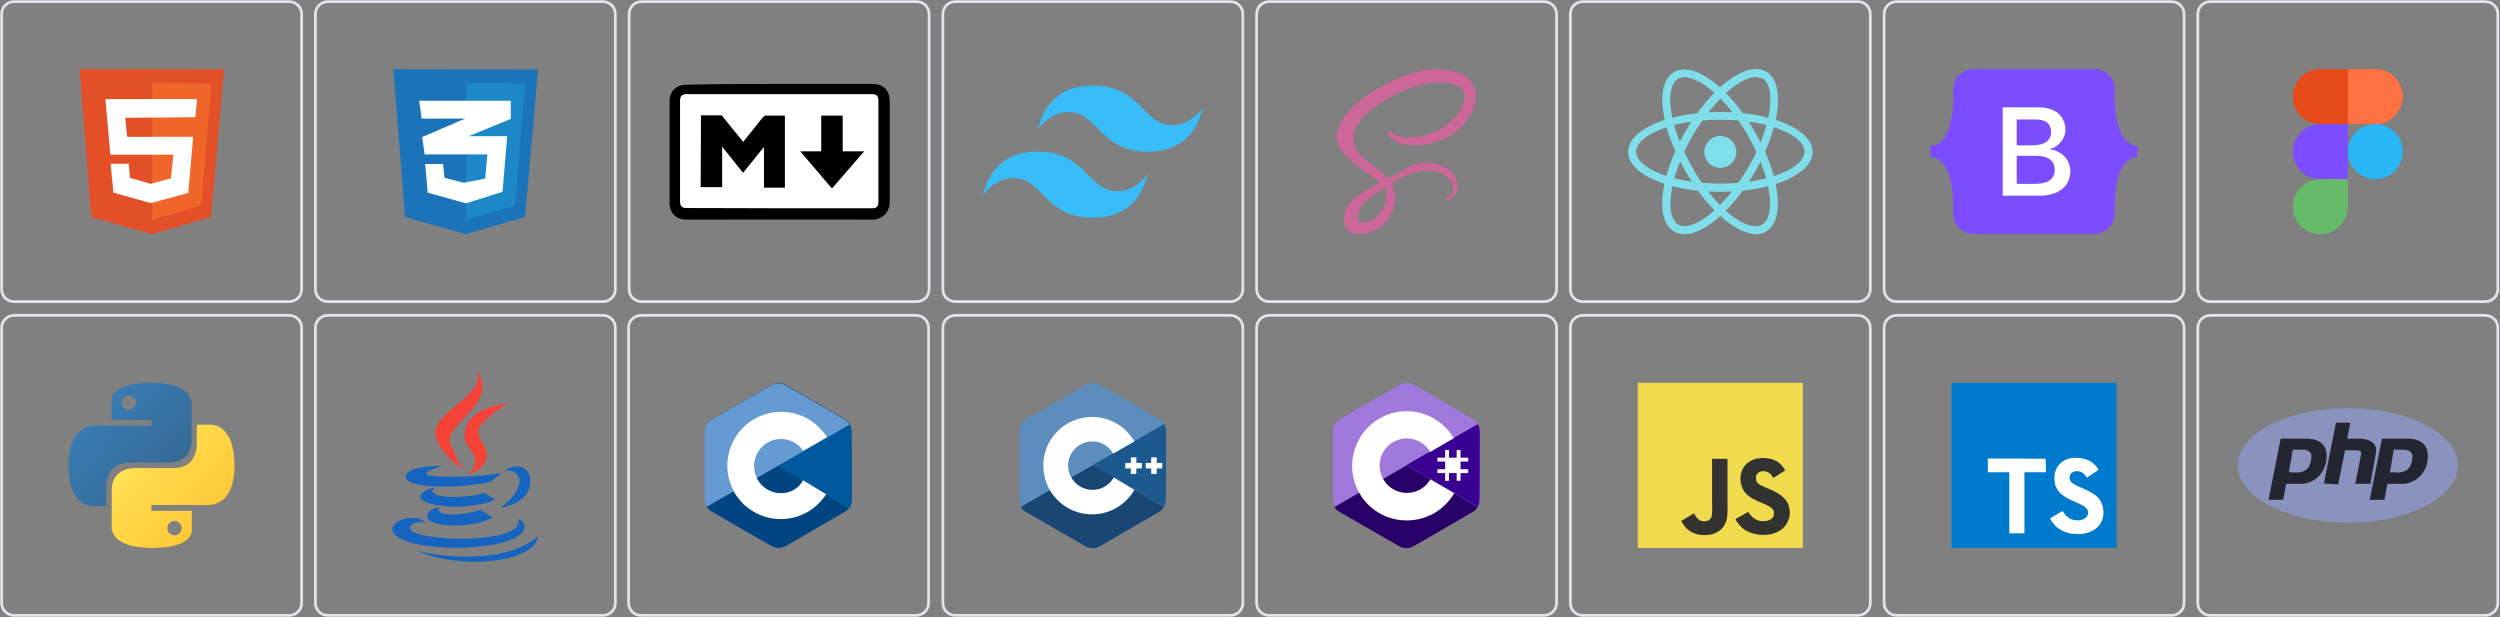 <?xml version="1.0" encoding="utf-8"?>
<!-- Generator: Adobe Illustrator 28.2.0, SVG Export Plug-In . SVG Version: 6.00 Build 0)  -->
<svg version="1.1" baseProfile="basic" id="Layer_1" xmlns:v="https://vecta.io/nano"
	 xmlns="http://www.w3.org/2000/svg" xmlns:xlink="http://www.w3.org/1999/xlink" x="0px" y="0px" viewBox="0 0 908.4 224.2"
	 xml:space="preserve">
<rect x="0" y="0" width="908.4" height="224.2" fill="#808080" stroke="none"/>
<g>
	<path fill="none" stroke="#E1E4E8" stroke-miterlimit="10" d="M5.1,0.6h100c2.5,0,4.5,2,4.5,4.5v100c0,2.5-2,4.5-4.5,4.5H5.1
		c-2.5,0-4.5-2-4.5-4.5V5.1C0.6,2.6,2.6,0.6,5.1,0.6z"/>
	<g>
		<path id="B" fill="none" stroke="#E1E4E8" stroke-miterlimit="10" d="M119.1,0.6h100c2.5,0,4.5,2,4.5,4.5l0,0v100
			c0,2.5-2,4.5-4.5,4.5l0,0h-100c-2.5,0-4.5-2-4.5-4.5l0,0V5.1C114.6,2.6,116.6,0.6,119.1,0.6L119.1,0.6z"/>
	</g>
	<g>
		<path id="B_00000023973953539640513920000014518625398390408361_" fill="none" stroke="#E1E4E8" stroke-miterlimit="10" d="
			M233.1,0.6h100c2.5,0,4.5,2,4.5,4.5l0,0v100c0,2.5-2,4.5-4.5,4.5l0,0h-100c-2.5,0-4.5-2-4.5-4.5l0,0V5.1
			C228.6,2.6,230.6,0.6,233.1,0.6L233.1,0.6z"/>
	</g>
	<g>
		<path id="B_00000161611099769244839120000017569882696309095066_" fill="none" stroke="#E1E4E8" stroke-miterlimit="10" d="
			M347.1,0.6h100c2.5,0,4.5,2,4.5,4.5l0,0v100c0,2.5-2,4.5-4.5,4.5l0,0h-100c-2.5,0-4.5-2-4.5-4.5l0,0V5.1
			C342.6,2.6,344.6,0.6,347.1,0.6L347.1,0.6z"/>
	</g>
	<g>
		<path id="B_00000003104779349725195940000014501464068832693682_" fill="none" stroke="#E1E4E8" stroke-miterlimit="10" d="
			M461.1,0.6h100c2.5,0,4.5,2,4.5,4.5l0,0v100c0,2.5-2,4.5-4.5,4.5l0,0h-100c-2.5,0-4.5-2-4.5-4.5l0,0V5.1
			C456.6,2.6,458.6,0.6,461.1,0.6L461.1,0.6z"/>
	</g>
	<g>
		<path id="B_00000176013555818502499900000009683372000544621717_" fill="none" stroke="#E1E4E8" stroke-miterlimit="10" d="
			M575.1,0.6h100c2.5,0,4.5,2,4.5,4.5l0,0v100c0,2.5-2,4.5-4.5,4.5l0,0h-100c-2.5,0-4.5-2-4.5-4.5l0,0V5.1
			C570.6,2.6,572.6,0.6,575.1,0.6L575.1,0.6z"/>
	</g>
	<g>
		<path id="B_00000056410289752909130890000006660313194133758652_" fill="none" stroke="#E1E4E8" stroke-miterlimit="10" d="
			M689.1,0.6h100c2.5,0,4.5,2,4.5,4.5l0,0v100c0,2.5-2,4.5-4.5,4.5l0,0h-100c-2.5,0-4.5-2-4.5-4.5l0,0V5.1
			C684.6,2.6,686.6,0.6,689.1,0.6L689.1,0.6z"/>
	</g>
	<g>
		<path id="B_00000115475013550545561480000015583483744978910879_" fill="none" stroke="#E1E4E8" stroke-miterlimit="10" d="
			M803.1,0.6h100c2.5,0,4.5,2,4.5,4.5l0,0v100c0,2.5-2,4.5-4.5,4.5l0,0h-100c-2.5,0-4.5-2-4.5-4.5l0,0V5.1
			C798.6,2.6,800.6,0.6,803.1,0.6L803.1,0.6z"/>
	</g>
	<path fill="none" stroke="#E1E4E8" stroke-miterlimit="10" d="M5.1,114.6h100c2.5,0,4.5,2,4.5,4.5v100c0,2.5-2,4.5-4.5,4.5H5.1
		c-2.5,0-4.5-2-4.5-4.5v-100C0.6,116.6,2.6,114.6,5.1,114.6z"/>
	<g>
		<path id="C" fill="none" stroke="#E1E4E8" stroke-miterlimit="10" d="M119.1,114.6h100c2.5,0,4.5,2,4.5,4.5l0,0v100
			c0,2.5-2,4.5-4.5,4.5l0,0h-100c-2.5,0-4.5-2-4.5-4.5l0,0v-100C114.6,116.6,116.6,114.6,119.1,114.6L119.1,114.6z"/>
	</g>
	<g>
		<path id="C_00000016779799585069311510000007444136110105749135_" fill="none" stroke="#E1E4E8" stroke-miterlimit="10" d="
			M232.9,114.6h100c2.5,0,4.5,2,4.5,4.5l0,0v100c0,2.5-2,4.5-4.5,4.5l0,0h-100c-2.5,0-4.5-2-4.5-4.5l0,0v-100
			C228.4,116.6,230.4,114.6,232.9,114.6L232.9,114.6z"/>
	</g>
	<g>
		<path id="C_00000151540789118648305840000017214904446844456125_" fill="none" stroke="#E1E4E8" stroke-miterlimit="10" d="
			M347.1,114.6h100c2.5,0,4.5,2,4.5,4.5l0,0v100c0,2.5-2,4.5-4.5,4.5l0,0h-100c-2.5,0-4.5-2-4.5-4.5l0,0v-100
			C342.6,116.6,344.6,114.6,347.1,114.6L347.1,114.6z"/>
	</g>
	<g>
		<path id="C_00000072247828262204075900000012358579753109336201_" fill="none" stroke="#E1E4E8" stroke-miterlimit="10" d="
			M461.1,114.6h100c2.5,0,4.5,2,4.5,4.5l0,0v100c0,2.5-2,4.5-4.5,4.5l0,0h-100c-2.5,0-4.5-2-4.5-4.5l0,0v-100
			C456.6,116.6,458.6,114.6,461.1,114.6L461.1,114.6z"/>
	</g>
	<g>
		<path id="C_00000112591903598812276220000010921364766666168738_" fill="none" stroke="#E1E4E8" stroke-miterlimit="10" d="
			M575.1,114.6h100c2.5,0,4.5,2,4.5,4.5l0,0v100c0,2.5-2,4.5-4.5,4.5l0,0h-100c-2.5,0-4.5-2-4.5-4.5l0,0v-100
			C570.6,116.6,572.6,114.6,575.1,114.6L575.1,114.6z"/>
	</g>
	<g>
		<path id="C_00000149355494764627673190000013865008202075920528_" fill="none" stroke="#E1E4E8" stroke-miterlimit="10" d="
			M689.1,114.6h100c2.5,0,4.5,2,4.5,4.5l0,0v100c0,2.5-2,4.5-4.5,4.5l0,0h-100c-2.5,0-4.5-2-4.5-4.5l0,0v-100
			C684.6,116.6,686.6,114.6,689.1,114.6L689.1,114.6z"/>
	</g>
	<g>
		<path id="C_00000086683364924077343780000017223493712575977128_" fill="none" stroke="#E1E4E8" stroke-miterlimit="10" d="
			M803.1,114.6h100c2.5,0,4.5,2,4.5,4.5l0,0v100c0,2.5-2,4.5-4.5,4.5l0,0h-100c-2.5,0-4.5-2-4.5-4.5l0,0v-100
			C798.6,116.6,800.6,114.6,803.1,114.6L803.1,114.6z"/>
	</g>
</g>
<path fill="#F0DB4F" d="M595.1,139.1h60v60h-60V139.1z"/>
<path fill="#323330" d="M650.2,184.8c-0.4-2.7-2.2-5-7.5-7.2c-1.8-0.8-3.9-1.4-4.5-2.8c-0.2-0.8-0.2-1.3-0.1-1.8
	c0.4-1.6,2.3-2.1,3.8-1.6c1,0.3,1.9,1.1,2.4,2.3l4.4-2.8c-0.7-1-1-1.5-1.4-1.9c-1.6-1.7-3.7-2.6-7.1-2.6c-0.6,0.1-1.2,0.2-1.8,0.2
	c-1.7,0.4-3.3,1.3-4.3,2.5c-2.8,3.2-2,8.9,1.4,11.2c3.4,2.6,8.4,3.1,9,5.5c0.6,2.9-2.2,3.9-4.9,3.5c-2-0.4-3.2-1.5-4.4-3.3
	c-2.2,1.3-2.2,1.3-4.6,2.6c0.5,1.2,1.1,1.7,2,2.8c4.3,4.4,15.2,4.2,17.2-2.5C650.1,188.7,650.6,187.1,650.2,184.8L650.2,184.8z
	 M627.7,166.7h-5.6v14.5c0,3.1,0.2,5.9-0.3,6.8c-0.8,1.7-2.9,1.5-3.9,1.2c-1-0.5-1.5-1.2-2.1-2.2c-0.2-0.3-0.3-0.5-0.3-0.5
	c-1.5,0.9-3,1.9-4.6,2.8c0.8,1.6,1.9,2.9,3.3,3.8c2.1,1.3,5,1.7,8,1c2-0.6,3.6-1.8,4.5-3.5c1.3-2.4,1-5.2,1-8.4L627.7,166.7
	L627.7,166.7L627.7,166.7z"/>
<path fill="#004482" d="M309.4,156.9c0-0.9-0.2-1.8-0.6-2.7c-0.5-0.8-1.1-1.4-1.9-1.9L285.7,140c-1.9-1.1-3.8-1.1-5.7,0.1
	c-2.8,1.7-17,9.8-21.2,12.2c-1.7,1-2.6,2.5-2.6,4.5v24.7c0,0.9,0.2,1.8,0.6,2.6c0.5,0.8,1.1,1.5,2,1.9c4.2,2.5,18.4,10.6,21.2,12.2
	c1.9,1.1,3.8,1.2,5.7,0.1l21.2-12.3c0.8-0.5,1.5-1.1,2-1.9c0.4-0.8,0.6-1.7,0.6-2.6L309.4,156.9L309.4,156.9L309.4,156.9z"/>
<path fill="#00599C" d="M309.4,181.7c0,0.9-0.2,1.8-0.6,2.6c-0.1,0.2-0.2,0.4-0.4,0.5l-25.7-15.5l24.1-16.9c0.8,0.4,1.5,1.1,1.9,1.9
	c0.4,0.8,0.7,1.7,0.7,2.7V181.7L309.4,181.7z"/>
<path fill="#659AD2" d="M308.7,154.3l-52,29.9c-0.4-0.8-0.6-1.7-0.6-2.6v-24.7c0-2,0.8-3.5,2.6-4.5l21.2-12.2
	c1.9-1.1,3.8-1.2,5.7-0.1l21.2,12.3C307.6,152.8,308.2,153.5,308.7,154.3L308.7,154.3z"/>
<path fill="#FFFFFF" d="M283.8,179.2c-3.6,0-6.9-1.9-8.6-5.1c-0.1-0.2-0.2-0.3-0.2-0.5c-2.4-4.9-0.3-10.7,4.5-13.1
	c4.1-2,9-0.9,11.8,2.6c0.1,0.2,0.2,0.3,0.4,0.5c0.1,0.1,0.1,0.2,0.2,0.2l8.6-5c-0.2-0.3-0.4-0.7-0.7-1c-0.1-0.2-0.2-0.3-0.4-0.5
	c-6.6-8.6-18.9-10.2-27.5-3.6c-7.5,5.8-9.8,16.2-5.4,24.5c0.1,0.2,0.2,0.3,0.2,0.5c5.3,9.4,17.3,12.7,26.6,7.4
	c2.8-1.6,5.1-3.8,6.9-6.5l-8.4-5.1C290.2,177.6,287.1,179.2,283.8,179.2L283.8,179.2L283.8,179.2z"/>
<path fill="#E34F26" d="M33.2,78.9l-4.3-53.8l52.5,0.1l-4.7,53.6l-21.4,6.3C55.3,85.1,33.2,78.9,33.2,78.9z"/>
<path fill="#EF652A" d="M55.3,79.9V30.2l21.5,0.2l-3.7,44.3C73.1,74.7,55.3,79.9,55.3,79.9z"/>
<path fill="#FFFFFF" d="M71,42.6l0.6-6.6H38.3l1.8,20.2H63l-0.9,8.6l-7.4,2l-7.5-2.2l-0.4-5.1h-6.6l1,10.5l13.6,3.8l13.6-3.7
	l1.8-20.4h-24l-0.7-6.9L71,42.6L71,42.6L71,42.6z"/>
<path fill="#1B73BA" d="M147.2,78.9l-4.3-53.8l52.6,0.1l-4.7,53.6l-21.5,6.3C169.3,85.1,147.2,78.9,147.2,78.9z"/>
<path fill="#1C88C7" d="M169.3,79.9V30.2l21.5,0.2l-3.7,44.3L169.3,79.9z"/>
<path fill="#FFFFFF" d="M185.6,36.6h-33.3l0.9,6.5H169l-15.6,6.7l0.9,6.3h22.8l-0.8,8.8l-7.8,1.5l-7-1.8l-0.5-5h-6.5l0.9,10.4
	l13.9,3.9l13.3-4.2l1.7-20.2h-14l15.3-6.3L185.6,36.6L185.6,36.6z"/>
<g>
	<g>
		<defs>
			<rect id="SVGID_1_" x="357.1" y="31.1" width="80" height="48"/>
		</defs>
		<clipPath id="SVGID_00000087370008835311888890000008425080959976794290_">
			<use xlink:href="#SVGID_1_"  overflow="visible"/>
		</clipPath>
		<g clip-path="url(#SVGID_00000087370008835311888890000008425080959976794290_)">
			<path fill-rule="evenodd" clip-rule="evenodd" fill="#38BDF8" d="M397.1,31.1c-10.7,0-17.3,5.3-20,16c4-5.3,8.7-7.3,14-6
				c3,0.8,5.2,3,7.6,5.4c3.9,4,8.5,8.6,18.4,8.6c10.7,0,17.3-5.3,20-16c-4,5.3-8.7,7.3-14,6c-3-0.8-5.2-3-7.6-5.4
				C411.6,35.7,407,31.1,397.1,31.1z M377.1,55.1c-10.7,0-17.3,5.3-20,16c4-5.3,8.7-7.3,14-6c3,0.8,5.2,3,7.6,5.4
				c3.9,4,8.5,8.6,18.4,8.6c10.7,0,17.3-5.3,20-16c-4,5.3-8.7,7.3-14,6c-3-0.8-5.2-3-7.6-5.4C391.6,59.7,387,55.1,377.1,55.1z"/>
		</g>
	</g>
</g>
<path fill="#CD6799" d="M511.4,61.1l-4.4,2.3l-2.6,1.4l-0.2-0.2c-4.5-4.8-12.9-8.2-12.4-14.6c0.1-2.3,0.9-8.5,16-16
	c12.3-6.1,22.1-4.4,23.9-0.7c2.4,5.3-5.3,15.2-18.1,16.6c-2.9,0.6-5.8-0.2-8.1-2c-0.7-0.7-0.8-0.8-1-0.6c-0.4,0.2-0.1,0.9,0,1.3
	c1,1.8,2.6,3.1,4.6,3.6c5,1.1,10.2,0.6,14.9-1.5c7.7-3,13.7-11.4,12-18.2c-1.8-7.1-13.5-9.4-24.5-5.4c-6.9,2.3-13.3,6-19,10.8
	c-6.1,5.7-7.1,10.8-6.7,12.7c1.4,7.4,11.7,12.3,15.7,15.7l-0.6,0.3c-2,1-9.9,5.1-11.7,9.3c-2.2,4.9,0.4,8.4,2,8.8
	c5.2,1.2,10.6-0.9,13.5-5.5c2.4-3.7,2.9-8.4,1.2-12.4c0.5-0.4,1-0.7,1.5-1l2.9-1.7l0,0c3-1.4,6.3-2.1,9.6-2.1c7,0.8,8.4,5.2,8.1,7
	c-0.2,1.3-1.1,2.5-2.2,3.1c-0.5,0.3-0.6,0.4-0.6,0.6c0.1,0.3,0.3,0.3,0.7,0.2c2.1-0.7,3.6-2.6,3.8-4.8c0.2-4.3-3.9-9-11.1-9
	c-2.2,0-4.3,0.4-6.3,1.3C512,60.8,511.7,60.9,511.4,61.1L511.4,61.1L511.4,61.1z M501,77.9c-2.3,2.5-5.5,3.5-6.9,2.7
	c-1.5-0.9-0.9-4.6,1.9-7.2c1.7-1.5,3.5-2.9,5.4-4.1c0.3-0.2,0.8-0.5,1.4-0.9c0.1-0.1,0.2-0.1,0.2-0.1l0.4-0.2
	C504.4,71.6,503.5,75.4,501,77.9L501,77.9z"/>
<g>
	<path fill="#80DEEA" d="M625.1,69.7c-18.8,0-33.5-6.4-33.5-14.5s14.8-14.5,33.5-14.5s33.5,6.4,33.5,14.5S643.9,69.7,625.1,69.7z
		 M625.1,43.5c-18.3,0-30.6,6-30.6,11.6s12.3,11.6,30.6,11.6s30.6-6,30.6-11.6S643.4,43.5,625.1,43.5z"/>
	<path fill="#80DEEA" d="M612.1,85.1c-1.4,0-2.6-0.3-3.8-1c-7.1-4.1-5.3-19.9,4.1-36.3l0,0c4.4-7.6,9.7-14,15-18.1
		c5.7-4.4,10.8-5.7,14.3-3.7c3.7,2,4.9,7.1,4.1,14.3c-0.9,6.7-3.8,14.5-8.1,22.1c-4.4,7.6-9.7,14-15,18.1
		C618.8,83.5,615.1,85.1,612.1,85.1z M638.1,28c-2.3,0-5.4,1.3-8.7,3.9c-4.9,3.9-10.1,10.1-14.3,17.3l0,0
		C606,65,605,78.8,609.8,81.6c2.4,1.4,6.6,0.1,11.1-3.4c4.9-3.9,10.1-10.1,14.3-17.3c4.3-7.2,7-14.8,7.8-21c0.8-5.8-0.1-10-2.6-11.4
		C639.6,28.4,638.9,28,638.1,28z"/>
	<path fill="#80DEEA" d="M638.2,85.1c-7.3,0-17.8-9-25.6-22.6c-9.5-16.3-11.4-32.2-4.3-36.3l0,0c7.1-4.1,19.9,5.4,29.3,21.6
		c4.4,7.6,7.3,15.4,8.1,22.1c1,7.1-0.4,12.1-4.1,14.3C640.7,84.9,639.5,85.1,638.2,85.1z M609.8,28.6c-4.9,2.8-3.9,16.4,5.2,32.4
		s20.5,23.5,25.3,20.6c2.4-1.4,3.4-5.6,2.6-11.4c-0.9-6.3-3.7-13.7-7.8-21C626,33.4,614.6,25.9,609.8,28.6L609.8,28.6z"/>
	<circle fill="#80DEEA" cx="625.1" cy="55.2" r="5.8"/>
</g>
<path fill="#E64A19" d="M854.5,45.1h-11.4c-5.5,0-10-4.5-10-10l0,0c0-5.5,4.5-10,10-10h11.4V45.1z"/>
<path fill="#7C4DFF" d="M853.1,65.1h-10c-5.5,0-10-4.5-10-10l0,0c0-5.5,4.5-10,10-10h10V65.1z"/>
<path fill="#66BB6A" d="M843.1,85.1L843.1,85.1c-5.5,0-10-4.5-10-10l0,0c0-5.5,4.5-10,10-10h10v10C853.1,80.6,848.6,85.1,843.1,85.1
	z"/>
<path fill="#FF7043" d="M863.1,45.1h-10v-20h10c5.5,0,10,4.5,10,10l0,0C873,40.6,868.5,45.1,863.1,45.1z"/>
<circle fill="#29B6F6" cx="863.1" cy="55.1" r="10"/>
<path fill="#7C4DFF" d="M709.7,32.9c-0.1-4.1,3-7.8,7.3-7.8h44.1c4.3,0,7.5,3.7,7.3,7.8c-0.1,4,0,9,1.4,13.1
	c1.4,4.2,3.5,6.8,6.9,7.1V57c-3.6,0.4-5.8,3-6.9,7.1c-1.4,4.1-1.4,9.3-1.4,13.1c0.1,4.1-3,7.8-7.3,7.8H717c-4.3,0-7.5-3.7-7.3-7.8
	c0.1-4,0-9-1.4-13.1c-1.4-4.2-3.5-6.8-6.9-7.1v-3.9c3.6-0.4,5.8-3,6.9-7.1C709.7,42,710,36.9,709.7,32.9z"/>
<path fill="#FFFFFF" d="M744.6,54.2L744.6,54.2c3.2-0.6,5.9-3.7,5.9-7.1c0-2.4-1-4.4-2.6-5.9c-1.7-1.4-4.2-2.2-7.1-2.2h-13.1v32.1
	H741c3.5,0,6.2-0.8,8.3-2.4c1.9-1.5,3-3.9,3-6.8C752,57.9,749.1,54.7,744.6,54.2z M738.5,52.8h-5.7v-9.4h6.8c3.7,0,5.7,1.5,5.7,4.6
	S742.8,52.8,738.5,52.8z M732.8,56.6h6.6c4.8,0,7.2,1.7,7.2,5.1c0,3.3-2.4,5.1-6.9,5.1h-6.9C732.8,67.1,732.8,56.6,732.8,56.6
	L732.8,56.6z"/>
<g>
	<path fill="#F44336" d="M168.5,170.8c-1.8-2.8-3.1-5.2-4.8-9.5c-2.9-7.4,18.1-14.1,9.5-27.1c3.8,8.8-13.3,14.5-14.8,21.8
		C157,163,168.5,170.8,168.5,170.8z M168.8,157.5c-0.4,4.5,3.9,6.7,3.9,9.9c0.1,2.5-2.5,4.8-2.5,4.8s4.8-1,6.3-4.9
		c1.7-4.5-3.2-7.4-2.7-10.9c0.4-3.4,10.5-9.7,10.5-9.7S169.8,147.6,168.8,157.5L168.8,157.5z"/>
	<path fill="#1565C0" d="M183.2,171.1c3.1-0.7,5.6,1.3,5.6,3.5c0,5.2-7,9.9-7,9.9s10.9-1.3,10.9-9.7
		C192.7,169.4,187.4,168,183.2,171.1L183.2,171.1z M178,175.2c0,0,3.4-2.5,4.3-3.4c-8.3,1.8-27.4,2-27.4,0.4c0-1.4,6.2-2.9,6.2-2.9
		s-13.7-0.3-13.7,3.9C147.5,177.4,165.3,177.8,178,175.2L178,175.2z M176.1,179.1c-8,2.5-22.4,1.8-18.1-1.8c-2.1,0-5.3,1.7-5.3,3.2
		c0,3.2,15.8,5.7,27.2,1.1L176.1,179.1L176.1,179.1z M159.8,184.4c-2.9,0-4.6,1.8-4.6,3.2c0,4.2,17.1,4.6,23.7,0.4l-4.3-2.8
		C169.5,187.4,156.8,187.8,159.8,184.4L159.8,184.4z M190.6,191.3c0-1.7-1.8-2.5-2.5-2.8c3.9,9.5-39.2,8.7-39.2,3.2
		c0-1.3,3.2-2.5,6-1.8l-2.5-1.5c-5.9-1-9.8,1.7-9.8,3.8C142.9,201.6,190.6,201.3,190.6,191.3L190.6,191.3z M195.4,194.8
		c-7.3,7.1-25.7,9.8-44.1,5.3C169.8,207.9,195.2,203.5,195.4,194.8z"/>
</g>
<g>
	<path id="D" fill="#5C8DBC" d="M423.7,156.8c0-1-0.2-1.9-0.7-2.7c-0.4-0.8-1.1-1.4-1.9-1.9l-21.2-12.3c-1.9-1.1-3.8-1.1-5.7,0.1
		c-2.8,1.7-17,9.8-21.2,12.2c-1.7,1-2.6,2.5-2.6,4.5v24.7c0,1,0.2,1.9,0.6,2.6c0.4,0.8,1.1,1.4,2,1.9l21.2,12.2
		c1.9,1.1,3.8,1.2,5.7,0.1l21.2-12.3c0.9-0.5,1.5-1.2,2-1.9c0.4-0.8,0.6-1.6,0.6-2.6C423.7,181.6,423.7,165.1,423.7,156.8"/>
</g>
<g>
	<path fill="#1A4674" d="M397.1,169.1l-26.2,15.1c0.4,0.8,1.1,1.4,2,1.9l21.2,12.2c1.9,1.1,3.8,1.2,5.7,0.1l21.2-12.3
		c0.9-0.5,1.5-1.2,2-1.9L397.1,169.1"/>
	<path fill="#1A4674" d="M389.4,173.5c1.5,2.7,4.4,4.4,7.7,4.4c3.2,0,6.1-1.7,7.7-4.5l-7.6-4.4L389.4,173.5"/>
</g>
<path fill="#1B598E" d="M423.7,156.8c0-1-0.2-1.9-0.7-2.7L397,169l26,15.1c0.4-0.8,0.6-1.6,0.6-2.6
	C423.7,181.6,423.7,165.1,423.7,156.8"/>
<path fill="#FFFFFF" d="M422.3,170.2h-2v2h-2v-2h-2v-2h2v-2h2v2h2V170.2 M414.9,170.2h-2v2h-2v-2h-2v-2h2v-2h2v2h2V170.2
	 M404.7,173.5c-1.6,2.8-4.5,4.5-7.7,4.5c-3.3,0-6.1-1.8-7.7-4.4c-0.8-1.3-1.2-2.8-1.2-4.4c0-4.9,4-8.8,8.8-8.8
	c3.3,0,6.1,1.8,7.6,4.4l7.7-4.4c-3.1-5.3-8.8-8.9-15.4-8.9c-9.8,0-17.7,7.9-17.7,17.6c0,0,0,0,0,0.1c0,3.2,0.9,6.2,2.3,8.8
	c3.1,5.3,8.8,8.9,15.4,8.9s12.3-3.6,15.4-8.9L404.7,173.5"/>
<g>
	<path id="D_00000162322019015336336990000001319495554665421220_" fill="#A179DC" d="M537.7,156.8c0-1-0.2-1.9-0.7-2.7
		c-0.4-0.8-1.1-1.4-1.9-1.9l-21.2-12.3c-1.9-1.1-3.8-1.1-5.7,0.1c-2.8,1.7-17,9.8-21.2,12.2c-1.7,1-2.6,2.5-2.6,4.5v24.7
		c0,1,0.2,1.9,0.6,2.6c0.4,0.8,1.1,1.4,2,1.9l21.2,12.2c1.9,1.1,3.8,1.2,5.7,0.1l21.2-12.3c0.9-0.5,1.5-1.2,2-1.9
		c0.4-0.8,0.6-1.6,0.6-2.6C537.7,181.6,537.7,165.1,537.7,156.8"/>
</g>
<path fill="#280068" d="M511.1,169.1l-26.2,15.1c0.4,0.8,1.1,1.4,2,1.9l21.2,12.2c1.9,1.1,3.8,1.2,5.7,0.1l21.2-12.3
	c0.9-0.5,1.5-1.2,2-1.9L511.1,169.1z"/>
<path fill="#390091" d="M537.7,156.8c0-1-0.2-1.9-0.7-2.7L511,169l26,15.1c0.4-0.8,0.6-1.6,0.6-2.6
	C537.7,181.6,537.7,165.1,537.7,156.8"/>
<polygon fill="#FFFFFF" points="526.5,163.5 526.5,166.3 529.3,166.3 529.3,163.5 530.7,163.5 530.7,166.3 533.5,166.3 533.5,167.7 
	530.7,167.7 530.7,170.5 533.5,170.5 533.5,171.9 530.7,171.9 530.7,174.7 529.3,174.7 529.3,171.9 526.5,171.9 526.5,174.7 
	525.1,174.7 525.1,171.9 522.3,171.9 522.3,170.5 525.1,170.5 525.1,167.7 522.3,167.7 522.3,166.3 525.1,166.3 525.1,163.5 "/>
<rect x="526.6" y="167.7" fill="#FFFFFF" width="2.8" height="2.8"/>
<path fill="#FFFFFF" d="M511.1,149.4c7.3,0,13.7,4,17.2,9.9v-0.1l-8.6,5c-1.7-2.9-4.8-4.8-8.4-4.9h-0.1c-5.4,0-9.9,4.4-9.9,9.8v0.1
	c0,1.7,0.4,3.4,1.3,4.9c1.7,3,4.9,5,8.6,5s6.9-2,8.6-5v0.1l8.6,5c-3.4,5.9-9.7,9.8-17,9.9h-0.3c-7.4,0-13.8-4-17.2-10
	c-1.7-2.9-2.6-6.3-2.6-9.9C491.4,158.2,500.3,149.4,511.1,149.4L511.1,149.4L511.1,149.4z"/>
<path fill="#FFFFFF" d="M319.2,36.6v36.7c0,1.7-0.6,2.4-2.3,2.4h-33.7l-33.7-0.1c-1.8,0-2.4-0.7-2.4-2.4V36.5c0-1.6,0.7-2.3,2.3-2.3
	h67.5C318.6,34.2,319.2,34.9,319.2,36.6z"/>
<path fill="#FFFFFF" d="M319.2,36.6v36.7c0,1.7-0.6,2.4-2.3,2.4h-33.7l-33.7-0.1c-1.8,0-2.4-0.7-2.4-2.4V36.5c0-1.6,0.7-2.3,2.3-2.3
	h67.5C318.6,34.2,319.2,34.9,319.2,36.6z"/>
<g>
	<path d="M317.2,30.5h-34c-11.3,0-22.7,0-34,0.3c-3.4,0-5.9,2.4-5.9,5.9v37.2c0,0.3,0,0.8,0.1,1.1c0.5,3,2.8,4.8,5.9,4.8
		c22.6,0,45.1-0.1,67.7,0c3.6,0,6.3-2.8,6.3-6.3V36.7C323.3,32.9,320.9,30.5,317.2,30.5z M319.2,73.3c0,1.7-0.6,2.4-2.3,2.4h-33.7
		l-33.7-0.1c-1.8,0-2.4-0.7-2.4-2.4V36.5c0-1.6,0.7-2.3,2.3-2.3h67.5c1.7,0,2.3,0.7,2.3,2.4V73.3z"/>
	<path d="M254.7,41.9h7.3c0.3,0,0.6,0.3,0.7,0.6l6.9,8.5c0.1,0.1,0.3,0.3,0.4,0.6l1.7-2.1l5.5-6.9c0.3-0.3,0.7-0.6,1.1-0.6h6.9v26.2
		h-7.6V53.5h-0.1l-7.5,9.3l-7.6-9.5V68h-7.8L254.7,41.9L254.7,41.9z"/>
	<polygon points="290.8,55 298.4,55 298.4,42 306.2,42 306.2,55 314,55 302.3,68.5 	"/>
</g>
<g>
	<ellipse fill-rule="evenodd" clip-rule="evenodd" fill="#8993BE" cx="853.1" cy="169.1" rx="40" ry="20.8"/>
	<path fill-rule="evenodd" clip-rule="evenodd" fill="#232531" d="M824.3,181.5l4.4-22.1h10.1c4.4,0.3,6.6,2.5,6.6,6.3
		c0,6.6-5.2,10.4-9.8,10.1h-4.9l-1.1,5.8h-5.3V181.5z M831.7,171.6l1.4-8.2h3.5c2,0,3.3,0.8,3.3,2.5c-0.3,4.7-2.5,5.5-4.9,5.8
		L831.7,171.6L831.7,171.6z M844.4,175.7l4.4-22.1h5.2l-1.1,5.8h4.9c4.4,0.3,6.1,2.5,5.5,5.2l-2,11.2h-5.5l2-10.1
		c0.3-1.4,0.3-2.1-1.6-2.1h-4.1l-2.5,12.4L844.4,175.7L844.4,175.7L844.4,175.7z M861.1,181.5l4.4-22.1h10.1
		c4.4,0.3,6.6,2.5,6.6,6.3c0,6.6-5.2,10.4-9.8,10.1h-4.9l-1.1,5.8h-5.3V181.5z M868.4,171.6l1.4-8.2h3.5c2,0,3.3,0.8,3.3,2.5
		c-0.3,4.7-2.5,5.5-4.9,5.8L868.4,171.6L868.4,171.6z"/>
</g>
<path fill="#007ACC" d="M709.1,169.1v-30h60v60h-60"/>
<path fill="#FFFFFF" d="M722.3,169.2v2.4h7.8v22.2h5.5v-22.2h7.8v-2.4l-0.1-2.5l-10.5-0.1h-10.5V169.2L722.3,169.2L722.3,169.2z
	 M757.3,166.7c1.5,0.4,2.7,1,3.8,2.1c0.6,0.6,1.4,1.7,1.4,1.9c0,0.1-2.6,1.8-4.2,2.8c-0.1,0-0.3-0.2-0.5-0.6
	c-0.8-1.1-1.6-1.6-2.8-1.7c-1.8-0.1-3,0.8-3,2.4c0,0.5,0.1,0.8,0.3,1.1c0.4,0.8,1.2,1.3,3.5,2.3c4.3,1.8,6.2,3.1,7.3,4.8
	c1.3,1.9,1.6,5,0.7,7.3c-1,2.5-3.3,4.2-6.6,4.8c-1,0.2-3.5,0.1-4.6,0c-2.4-0.4-4.7-1.6-6.1-3.2c-0.6-0.6-1.6-2.2-1.6-2.3l0.6-0.4
	l2.2-1.3l1.7-1l0.4,0.5c0.5,0.8,1.6,1.8,2.2,2.2c2,1,4.6,0.9,5.9-0.3c0.6-0.5,0.8-1.1,0.8-1.8s-0.1-1-0.5-1.5
	c-0.5-0.7-1.4-1.2-4.1-2.4c-3.1-1.3-4.4-2.2-5.7-3.4c-0.7-0.8-1.4-2-1.7-3c-0.2-0.9-0.3-3-0.1-3.9c0.6-3,2.9-5.1,6.1-5.7
	C753.8,166.3,756.3,166.4,757.3,166.7L757.3,166.7L757.3,166.7L757.3,166.7z"/>
<g>
	
		<linearGradient id="SVGID_00000148654456812411046580000015955491938414485901_" gradientUnits="userSpaceOnUse" x1="-455.738" y1="0.37" x2="-455.721" y2="0.386" gradientTransform="matrix(1849.267 0 0 1853.392 842811.375 -541.312)">
		<stop  offset="0" style="stop-color:#387EB8"/>
		<stop  offset="1" style="stop-color:#366994"/>
	</linearGradient>
	<path fill="url(#SVGID_00000148654456812411046580000015955491938414485901_)" d="M54.9,139.1c-15.3,0-14.4,6.6-14.4,6.6v6.9h14.6
		v2.1H34.7c0,0-9.8-1.1-9.8,14.3s8.6,14.9,8.6,14.9h5.1v-7.2c0,0-0.3-8.6,8.4-8.6h14.5c0,0,8.1,0.1,8.1-7.9V147
		C69.6,147.1,70.9,139.1,54.9,139.1z M46.8,143.7c1.5,0,2.6,1.2,2.6,2.6l0,0c0,1.5-1.2,2.6-2.6,2.6l0,0c-1.5,0-2.6-1.2-2.6-2.6l0,0
		C44.2,144.9,45.4,143.7,46.8,143.7L46.8,143.7z"/>
	
		<linearGradient id="SVGID_00000133506087780770024450000003412971316937167236_" gradientUnits="userSpaceOnUse" x1="-456.076" y1="4.186252e-02" x2="-456.059" y2="5.825046e-02" gradientTransform="matrix(1849.267 0 0 1853.392 843455.688 86.065)">
		<stop  offset="0" style="stop-color:#FFE052"/>
		<stop  offset="1" style="stop-color:#FFC331"/>
	</linearGradient>
	<path fill="url(#SVGID_00000133506087780770024450000003412971316937167236_)" d="M55.3,199.1c15.3,0,14.4-6.6,14.4-6.6v-6.9H55
		v-2.1h20.4c0,0,9.8,1.1,9.8-14.3s-8.6-14.9-8.6-14.9h-5.1v7.2c0,0,0.3,8.6-8.4,8.6H48.7c0,0-8.1-0.1-8.1,7.9v13.2
		C40.6,191.1,39.3,199.1,55.3,199.1L55.3,199.1z M63.4,194.5c-1.5,0-2.6-1.2-2.6-2.6l0,0c0-1.5,1.2-2.6,2.6-2.6l0,0
		c1.5,0,2.6,1.2,2.6,2.6l0,0C66,193.3,64.8,194.5,63.4,194.5L63.4,194.5L63.4,194.5z"/>
</g>
</svg>
